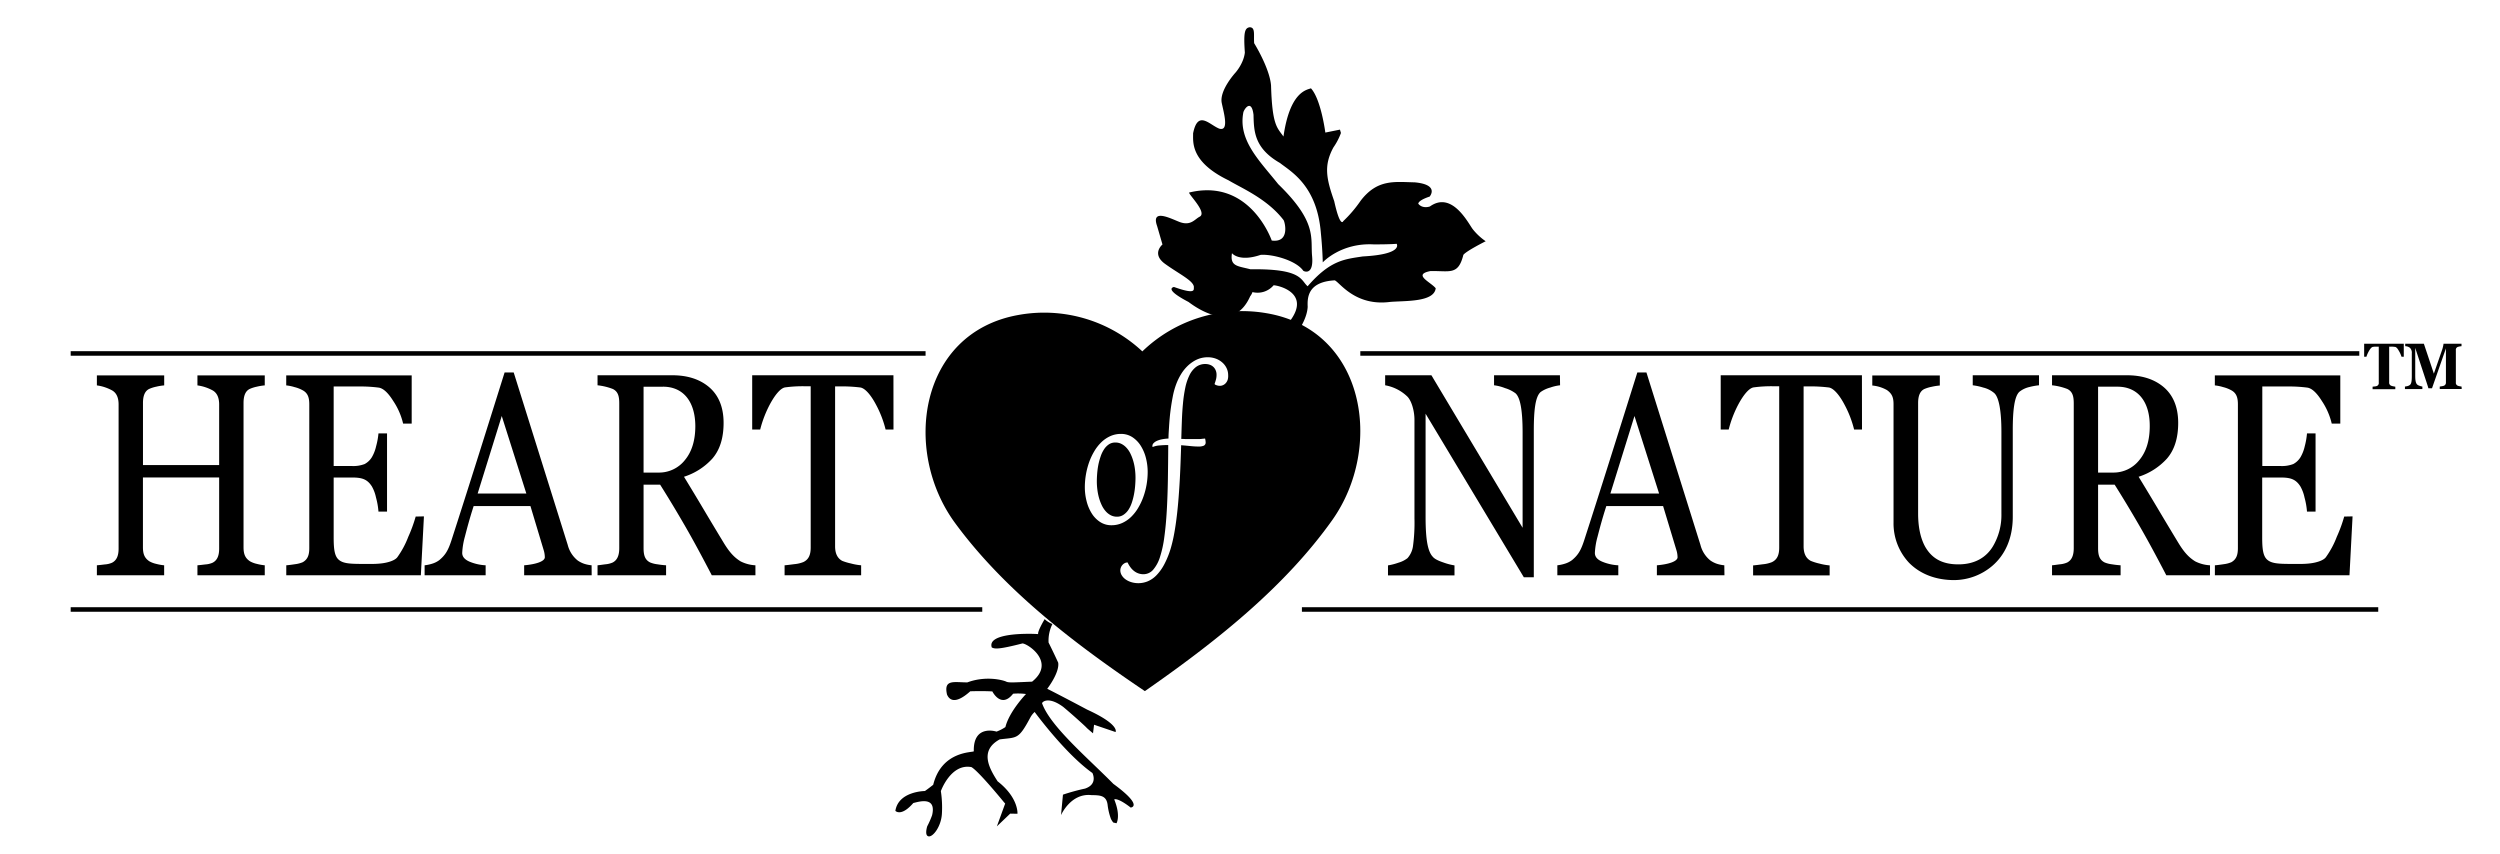 <svg id="Layer_1" data-name="Layer 1" xmlns="http://www.w3.org/2000/svg" viewBox="0 0 1100.35 376.03"><path d="M116.53,253.21H86.9v-4.4c.81-.07,2-.19,3.47-.38a9.51,9.51,0,0,0,3.17-.74c2-1,2.92-3,2.92-6.2V210.15H62.91V240.8c0,2.92.61,4.78,2.87,6.27a10.88,10.88,0,0,0,3,1.12,21.45,21.45,0,0,0,3.47.62v4.4H42.64v-4.4c.81-.07,2-.19,3.48-.38a9.5,9.5,0,0,0,3.16-.74c2-1,2.92-3,2.92-6.2V178c0-2.66-.75-5-2.92-6.2a19.38,19.38,0,0,0-6.64-2.17v-4.41H72.27v4.41a22.34,22.34,0,0,0-3.47.56,15.56,15.56,0,0,0-3,.93c-2.26,1-2.87,3.53-2.87,6.26v27.3H96.46V178c0-2.66-.76-5-2.92-6.2a19.45,19.45,0,0,0-6.64-2.17v-4.41h29.63v4.41a22.15,22.15,0,0,0-3.47.56,15.56,15.56,0,0,0-3,.93c-2.27,1-2.87,3.53-2.87,6.26V240.8c0,2.92.6,4.78,2.87,6.27a10.88,10.88,0,0,0,3,1.12,21.27,21.27,0,0,0,3.47.62Z"/><path d="M186.59,227.28l-1.36,25.93H126v-4.4c1-.07,2.36-.25,4-.5a12.07,12.07,0,0,0,3.27-.87c2.16-1.24,2.86-3.16,2.86-6.2V178c0-2.73-.5-4.9-2.86-6.2a14.76,14.76,0,0,0-3.67-1.43,18.63,18.63,0,0,0-3.62-.74v-4.41h55.22v21.22h-3.77a30.32,30.32,0,0,0-4.38-10c-2.21-3.53-4.33-5.52-6.34-5.83a61.09,61.09,0,0,0-8.65-.5H146.86v35h8a13.86,13.86,0,0,0,5.64-.87,8.31,8.31,0,0,0,3.17-3,16.89,16.89,0,0,0,1.86-4.78,32.28,32.28,0,0,0,1.05-5.71h3.77v34.44h-3.77a32.82,32.82,0,0,0-1.1-6.27,16.8,16.8,0,0,0-1.81-4.84c-2.07-3.23-4.43-3.91-8.81-3.91h-8v26.43c0,5.28.45,8.19,2.21,9.74s4.43,1.86,10,1.86h4.37a33.4,33.4,0,0,0,4.58-.24c2.57-.31,5.68-1.18,6.84-2.67a39.12,39.12,0,0,0,4.83-9,64.91,64.91,0,0,0,3.27-8.93Z"/><path d="M260.42,253.21H230.7v-4.4c5.23-.44,9.1-1.74,9.1-3.54a11.12,11.12,0,0,0-.4-2.79l-5.93-19.73h-25c-1.86,5.77-2.92,9.86-3.87,13.52a32.09,32.09,0,0,0-1.16,7.08c0,1.67,1.06,2.91,3.17,3.84a21.31,21.31,0,0,0,7.14,1.62v4.4H186.89v-4.4a17.35,17.35,0,0,0,3.27-.69,10.1,10.1,0,0,0,3.22-1.61c2.67-2.23,3.87-4.28,5.28-8.56q5.35-16.56,11.87-37.23t11.57-36.79h4l23.79,75.94a12.76,12.76,0,0,0,4.38,6.83,11.39,11.39,0,0,0,3,1.49,15.59,15.59,0,0,0,3.12.62Zm-28.76-36L220.84,183.1l-10.61,34.13Z"/><path d="M332.5,253.21H313.29c-4.28-8.25-8.1-15.32-11.57-21.34s-7.14-12.16-11.17-18.55h-7.29v27.92c0,2.91.5,5.15,2.92,6.33a12.24,12.24,0,0,0,3.17.8,38.08,38.08,0,0,0,3.82.44v4.4H263v-4.4c.81-.07,2-.25,3.47-.44a9.91,9.91,0,0,0,3.22-.8c2-1.06,2.87-3.11,2.87-6.33V177.58c0-2.91-.4-5.21-2.87-6.39a26.8,26.8,0,0,0-6.69-1.61v-4.41h32.94c6,0,11.42,1.43,15.7,4.84s6.84,8.63,6.84,16.13c0,6.77-1.71,12-5,15.76a28.51,28.51,0,0,1-12.43,7.94q5.28,8.66,8.75,14.52t8.6,14.33c3,5,5.19,6.89,7.55,8.38a16.29,16.29,0,0,0,6.54,1.74Zm-40.69-83h-8.55V208h6.59a14.47,14.47,0,0,0,11.57-5.46c3.06-3.66,4.62-8.68,4.62-15C306,176.9,300.86,170.2,291.81,170.2Z"/><path d="M393.26,189.06h-3.47A46.5,46.5,0,0,0,385.51,178c-2-3.78-4.53-7-6.74-7.44a66.46,66.46,0,0,0-8.3-.5h-2.91v70.42c0,2.73.8,5.15,3.16,6.39A23.88,23.88,0,0,0,374.5,248a26.13,26.13,0,0,0,4.52.81v4.4H345.33v-4.4c.95-.07,2.36-.25,4.27-.5a14,14,0,0,0,4-.93c2.22-1.06,3.22-3,3.22-6.39V170h-2.91a58.19,58.19,0,0,0-8.3.5c-2.21.31-4.73,3.72-6.74,7.44a49.67,49.67,0,0,0-4.28,11.11h-3.52V165.17h62.17Z"/><path d="M686.65,169.58a19.79,19.79,0,0,0-4.32,1,13.49,13.49,0,0,0-4.18,1.92c-2.41,2-3.06,8.13-3.06,17.13v64.46h-4.38l-43.25-72v45.41c0,10.18,1,15.27,3.17,17.56.75.93,2.36,1.74,4.78,2.55a26,26,0,0,0,4.77,1.24v4.4H610.91v-4.4a25.55,25.55,0,0,0,4.58-1.18,11.64,11.64,0,0,0,4-2,10,10,0,0,0,2.42-5.27,76.4,76.4,0,0,0,.65-12.22V184.78c0-3.79-1.16-8.07-3-10.11a18.75,18.75,0,0,0-9.9-5.09v-4.41h20.36l40.14,67.13V190.42c0-10.23-1.11-15.51-3.12-17.31a14.83,14.83,0,0,0-4.63-2.29,19.31,19.31,0,0,0-4.82-1.24v-4.41h29Z"/><path d="M759,253.21H729.26v-4.4c5.23-.44,9.1-1.74,9.1-3.54a11.12,11.12,0,0,0-.4-2.79L732,222.75H707c-1.86,5.77-2.92,9.86-3.87,13.52a32.09,32.09,0,0,0-1.16,7.08c0,1.67,1,2.91,3.17,3.84a21.26,21.26,0,0,0,7.14,1.62v4.4H685.45v-4.4a17.51,17.51,0,0,0,3.27-.69,10.21,10.21,0,0,0,3.22-1.61c2.67-2.23,3.87-4.28,5.28-8.56q5.35-16.56,11.87-37.23t11.57-36.79h4l23.79,75.94a12.75,12.75,0,0,0,4.37,6.83,11.47,11.47,0,0,0,3,1.49,15.59,15.59,0,0,0,3.12.62Zm-28.77-36L719.4,183.1l-10.61,34.13Z"/><path d="M819.54,189.06h-3.47A46.5,46.5,0,0,0,811.79,178c-2-3.78-4.52-7-6.74-7.44a66.46,66.46,0,0,0-8.3-.5h-2.91v70.42c0,2.73.8,5.15,3.17,6.39a23.29,23.29,0,0,0,3.77,1.18,26.13,26.13,0,0,0,4.52.81v4.4H771.61v-4.4c.95-.07,2.36-.25,4.27-.5a14.19,14.19,0,0,0,4-.93c2.21-1.06,3.22-3,3.22-6.39V170h-2.92a58.35,58.35,0,0,0-8.3.5c-2.21.31-4.73,3.72-6.74,7.44a49.1,49.1,0,0,0-4.27,11.11h-3.52V165.17h62.16Z"/><path d="M897.45,169.58a26.72,26.72,0,0,0-4.13.74,11.05,11.05,0,0,0-4.42,2.05c-2.27,1.92-3,8.19-3,16.81v38.28c0,9.74-3.57,16.94-9,21.59a26.1,26.1,0,0,1-16.8,6.27c-8.6,0-15.34-3-19.92-7.69A25.36,25.36,0,0,1,833.42,230V178c0-2.91-.55-4.65-2.91-6.32a16.14,16.14,0,0,0-6.44-2v-4.41h29.72v4.41a25.62,25.62,0,0,0-3.57.56,16.08,16.08,0,0,0-3.12.93c-2.26,1-2.86,3.53-2.86,6.26V226c0,4.72.65,10.18,3.11,14.65,2.62,4.53,6.74,7.75,14.59,7.75,7.39,0,12.32-3.16,15.19-7.88a26.9,26.9,0,0,0,3.77-14.39V190c0-9.18-1.11-15.2-3.17-17a11.65,11.65,0,0,0-4.83-2.42,25.21,25.21,0,0,0-4.62-1v-4.41h29.17Z"/><path d="M972.69,253.21H953.48c-4.28-8.25-8.1-15.32-11.57-21.34s-7.14-12.16-11.17-18.55h-7.29v27.92c0,2.91.5,5.15,2.92,6.33a12.24,12.24,0,0,0,3.17.8,38.41,38.41,0,0,0,3.82.44v4.4H903.18v-4.4c.81-.07,2-.25,3.47-.44a9.91,9.91,0,0,0,3.22-.8c2-1.06,2.87-3.11,2.87-6.33V177.58c0-2.91-.4-5.21-2.87-6.39a26.8,26.8,0,0,0-6.69-1.61v-4.41h33c6,0,11.41,1.43,15.69,4.84s6.84,8.63,6.84,16.13c0,6.77-1.71,12-5,15.76a28.53,28.53,0,0,1-12.42,7.94q5.28,8.66,8.75,14.52t8.6,14.33c3,5,5.18,6.89,7.54,8.38a16.29,16.29,0,0,0,6.54,1.74ZM932,170.2h-8.55V208H930a14.47,14.47,0,0,0,11.57-5.46c3.07-3.66,4.62-8.68,4.62-15C946.23,176.9,941.05,170.2,932,170.2Z"/><path d="M1035.46,227.28l-1.36,25.93H974.86v-4.4c1-.07,2.36-.25,4-.5a12.07,12.07,0,0,0,3.27-.87c2.16-1.24,2.86-3.16,2.86-6.2V178c0-2.73-.5-4.9-2.86-6.2a14.76,14.76,0,0,0-3.67-1.43,18.63,18.63,0,0,0-3.62-.74v-4.41h55.22v21.22h-3.77a30.32,30.32,0,0,0-4.38-10c-2.21-3.53-4.33-5.52-6.34-5.83a61.09,61.09,0,0,0-8.65-.5H995.73v35h8a13.86,13.86,0,0,0,5.64-.87,8.31,8.31,0,0,0,3.17-3,16.89,16.89,0,0,0,1.86-4.78,32.28,32.28,0,0,0,1-5.71h3.77v34.44h-3.77a32.82,32.82,0,0,0-1.1-6.27,16.8,16.8,0,0,0-1.81-4.84c-2.07-3.23-4.43-3.91-8.81-3.91h-8v26.43c0,5.28.45,8.19,2.21,9.74s4.43,1.86,10,1.86h4.37a33.4,33.4,0,0,0,4.58-.24c2.57-.31,5.68-1.18,6.84-2.67a39.12,39.12,0,0,0,4.83-9,63.58,63.58,0,0,0,3.27-8.93Z"/><path d="M1058,157h-1a12.39,12.39,0,0,0-1.26-2.74c-.56-1-1.09-1.51-1.58-1.58-.26,0-.6-.07-1-.1s-.73,0-1,0h-.59v15.66a1.43,1.43,0,0,0,.8,1.5,5.34,5.34,0,0,0,.9.27c.41.09.75.14,1,.18v1.1h-10v-1.1l1-.11a3.59,3.59,0,0,0,.91-.2,1.41,1.41,0,0,0,.81-1.5v-15.8h-.59c-.29,0-.63,0-1,0s-.72.06-1,.1c-.49.07-1,.61-1.6,1.58a13.23,13.23,0,0,0-1.24,2.74h-1v-5.71H1058Z"/><path d="M1083.49,171.22h-9.66v-1.1c.28,0,.62-.07,1-.14a3.92,3.92,0,0,0,.85-.21,1.45,1.45,0,0,0,.87-1.5V153.35l-6.13,17.55h-1.59c-.07-.31-.26-.93-.56-1.85s-.53-1.66-.72-2.2l-4.51-13.72v12.14c0,2.32.26,3.42.88,4a3,3,0,0,0,1.11.56,5.74,5.74,0,0,0,1.15.31v1.1h-7.67v-1.1a10.24,10.24,0,0,0,1-.18,2.86,2.86,0,0,0,1.17-.52c.66-.52.85-1.69.85-4v-9.88a3.05,3.05,0,0,0-.8-2.45,3.3,3.3,0,0,0-2.1-.73v-1.1h8.21l4.4,13.18,3.71-10.71a14,14,0,0,0,.36-1.4,8.72,8.72,0,0,0,.19-1.07h7.91v1.1a7.32,7.32,0,0,0-1.69.33,1.35,1.35,0,0,0-.8,1.45v14.14a1.38,1.38,0,0,0,.8,1.45,3.45,3.45,0,0,0,.82.24c.39.07.68.13.89.15Z"/><path d="M459.8,272.5s-3.19,5.29-2.87,6.59c-4.95-.33-22.56-.46-20.41,5.87,1.3.72,3.13.91,13.5-1.76,2.28.06,14.87,8.28,4.24,16.83-7,.26-10.24.58-11.35,0s-8.74-2.8-17.15.32c-5.87,0-10.5-1.5-8.94,5.35.59,1.3,2.61,5.41,10.24-1.44,6.46-.19,9.72.07,9.72.07s3.85,7.76,9.13,1a26.86,26.86,0,0,1,5.68.13s-7.37,7.63-9.07,14.55a17.82,17.82,0,0,1-3.91,2s-10.31-3.39-10,8.67c-.65.59-14.15-.19-17.87,14.74-2.22,1.76-3.65,2.74-3.65,2.74s-11.68.07-13,8.74c.78.72,3.33,1.8,7.89-3.46,2.28-.52,10.3-3.19,8.28,5.35a37.62,37.62,0,0,1-2.15,4.89c-.06.2-1.3,4.18.65,4.44s5.48-4.37,5.81-9.92a48,48,0,0,0-.46-10s4.37-12.26,13.44-10.57c3.13,1.7,14.34,15.46,14.34,15.46l.53.58-3.66,10.05,5.87-5.61,3.2.06s.59-7-8.74-14.28c-3.85-5.93-8-13.56.91-18.45,7.63-1,8.22.26,13.5-9.66a9.13,9.13,0,0,1,1.89-2.41s13.44,18.39,25.44,26.87c.45,1,1.95,5.09-3.26,6.85a89.3,89.3,0,0,0-9.72,2.67l-.85,9s4.24-9.78,13.37-8.8c3.85.06,6.78.06,7.18,4.69a27.52,27.52,0,0,0,1.43,5.81,10,10,0,0,0,1,1.56l1.43.33s2-3.13-1-10.5c1.89-.72,7.24,3.59,7.24,3.59s6-.46-7.63-10.44c-11.09-11.28-27.75-25.26-31.37-35.48.19-.78,3.06-3,9.33,1.63,5,4.18,10.1,8.89,10.23,9.11s2.87,2.5,2.87,2.5l.46-3.78L491,322.2s2.08-3.2-12.46-9.85c-12.39-6.59-17.61-9.19-17.61-9.19s5.48-7.05,4.83-11.48c-1.83-4.05-4.24-8.87-4.24-8.87a16.46,16.46,0,0,1,1.69-8.15A10.32,10.32,0,0,1,459.8,272.5Z"/><path d="M496.69,224.35a13.46,13.46,0,0,0,1.49-3.17,27.46,27.46,0,0,0,.95-3.7,33.33,33.33,0,0,0,.5-3.77c.1-1.24.15-2.39.15-3.44a28.85,28.85,0,0,0-.24-3.7,22.79,22.79,0,0,0-.72-3.57,19.64,19.64,0,0,0-1.22-3.23,10.46,10.46,0,0,0-1.72-2.61,7.74,7.74,0,0,0-2.23-1.75,5.81,5.81,0,0,0-2.73-.64,5,5,0,0,0-2.87.82,7.58,7.58,0,0,0-2.14,2.22,13.09,13.09,0,0,0-1.5,3.17,28.1,28.1,0,0,0-1,3.69,35.09,35.09,0,0,0-.5,3.77c-.1,1.25-.15,2.4-.15,3.43a28.77,28.77,0,0,0,.24,3.68,24.15,24.15,0,0,0,.72,3.6,20.33,20.33,0,0,0,1.22,3.24,11.28,11.28,0,0,0,1.72,2.63,7.74,7.74,0,0,0,2.23,1.76,5.85,5.85,0,0,0,2.74.64,5,5,0,0,0,2.86-.84A7.78,7.78,0,0,0,496.69,224.35Z"/><path d="M557.24,137.82a63.22,63.22,0,0,0-54.45,16.84,63.29,63.29,0,0,0-54.7-16c-43.7,7.92-51,59.82-27.74,91.52,20.93,28.54,50.38,51.49,80.91,72.22l2.64,1.79,2.62-1.83c30.21-21.18,59.32-44.56,79.83-73.41C609.12,196.87,601.06,145.08,557.24,137.82Zm-73.05,91.92a12.19,12.19,0,0,1-3.69-3.8,18.54,18.54,0,0,1-2.25-5.37,24.55,24.55,0,0,1-.77-6.17,33.31,33.31,0,0,1,1.85-10.84,27.21,27.21,0,0,1,2.27-4.88,19.18,19.18,0,0,1,3.11-4,14.06,14.06,0,0,1,3.93-2.7,11.32,11.32,0,0,1,4.71-1,9.05,9.05,0,0,1,5.06,1.44,12.41,12.41,0,0,1,3.69,3.8,18.57,18.57,0,0,1,2.27,5.37,25,25,0,0,1,.77,6.17,33.13,33.13,0,0,1-.47,5.47,32.08,32.08,0,0,1-1.4,5.37,27.24,27.24,0,0,1-2.28,4.88,18.85,18.85,0,0,1-3.11,4,13.78,13.78,0,0,1-3.93,2.7,11.32,11.32,0,0,1-4.71,1A9,9,0,0,1,484.19,229.74Zm56.18-62.64a4.31,4.31,0,0,1-.82,1.48,3.61,3.61,0,0,1-1.22.92,3.36,3.36,0,0,1-1.47.32,4.56,4.56,0,0,1-2.17-.61l-.09-.29a20.74,20.74,0,0,0,.64-2.06,7.73,7.73,0,0,0,.21-1.81,4.93,4.93,0,0,0-.44-2.2,4.25,4.25,0,0,0-1.13-1.51,4.37,4.37,0,0,0-1.57-.85,5.64,5.64,0,0,0-1.7-.27,6.7,6.7,0,0,0-4.23,1.33,10.16,10.16,0,0,0-2.88,3.67,23,23,0,0,0-1.82,5.5,59.31,59.31,0,0,0-1,6.81q-.35,3.66-.49,7.65c-.1,2.66-.18,5.31-.26,8,.75,0,1.47.06,2.16.08l1.94,0,1.63,0h1.24c.68,0,1.33,0,1.94-.08s1.13-.11,1.56-.16a7,7,0,0,1,.25,1.6,1.52,1.52,0,0,1-.82,1.55,5.79,5.79,0,0,1-2.35.37,34.09,34.09,0,0,1-3.44-.2c-1.26-.13-2.66-.26-4.17-.38-.06,2.11-.14,4.42-.23,6.9s-.2,5.07-.34,7.74-.32,5.38-.53,8.12-.46,5.43-.77,8.05-.66,5.11-1.08,7.48a65.6,65.6,0,0,1-1.45,6.47,39.11,39.11,0,0,1-3,7.62,20.91,20.91,0,0,1-3.52,4.91,11.68,11.68,0,0,1-3.86,2.64,10.89,10.89,0,0,1-4,.79,10.71,10.71,0,0,1-3.18-.46A8.57,8.57,0,0,1,495.4,255a6,6,0,0,1-1.68-1.8,4.16,4.16,0,0,1-.62-2.17,3.54,3.54,0,0,1,.25-1.27,3.61,3.61,0,0,1,.68-1.11,3.46,3.46,0,0,1,1-.78,2.66,2.66,0,0,1,1.28-.31,11.44,11.44,0,0,0,1.43,2.36,8.34,8.34,0,0,0,1.67,1.6,6.63,6.63,0,0,0,3.8,1.22,5.67,5.67,0,0,0,4.36-2,15.78,15.78,0,0,0,3-5.63,48.54,48.54,0,0,0,1.9-8.79q.71-5.15,1.07-11.46t.49-13.63q.12-7.32.16-15.35c-1.4,0-2.69.08-3.88.18a9.46,9.46,0,0,0-3,.7,1.48,1.48,0,0,1-.09-.51,1.72,1.72,0,0,1,.51-1.19,4.52,4.52,0,0,1,1.44-1,10.12,10.12,0,0,1,2.23-.7,20.27,20.27,0,0,1,2.9-.34c0-1.67.13-3.27.22-4.79s.2-3,.34-4.51.32-3,.53-4.47.47-3,.78-4.64a33.27,33.27,0,0,1,1.56-5.62,25.74,25.74,0,0,1,2.18-4.43,18.41,18.41,0,0,1,2.63-3.32,16.2,16.2,0,0,1,2.92-2.28,12.3,12.3,0,0,1,3-1.31,11.86,11.86,0,0,1,3-.41,10.32,10.32,0,0,1,3.85.68,9.1,9.1,0,0,1,2.85,1.79,7.65,7.65,0,0,1,1.79,2.49,6.94,6.94,0,0,1,.61,2.83A6.18,6.18,0,0,1,540.37,167.1Z"/><path d="M648.15,100.79C646.06,97.92,639,84,629.37,90.87c-1,.35-3.57.79-5.13-1.21.17-1.66,5-3.13,5-3.13s4.53-5.22-6.52-6.27c-8.87-.17-16.52-1.56-23.91,8.18a55.18,55.18,0,0,1-7.57,8.87s-1.3,3.39-4-8.78c-3.47-9.92-4.69-15.66-.34-23.66a27.46,27.46,0,0,0,3.3-6.34l-.43-1.48-6.44,1.3S581.46,43.74,577,38.87c-1.65.7-9.22,1.13-12.09,21.22-2.87-4-4.95-5-5.47-22.43C559,31.74,554.67,23.39,552,19c-.26-3.83.61-7-2-7-2.18.35-2.7,2.35-2.09,11.13-.52,4.79-4.09,8.79-4.09,8.79s-7.21,7.82-6.08,13.39c.87,4.26,3.39,12.69-1.13,11.3-4.35-1.74-9.4-8.35-11.48,2.09.08,3.56-1.48,12.43,15.65,20.69,5.48,3.31,17,8.09,24.17,17.48.53.7,3,10.09-5.21,9,0,0-9.48-27.66-36.35-21.13-.35.78,8.26,9,4.52,10.69-2.09,1.13-3.83,4-8.52,2.35-3.57-1.3-13-6.44-10.09,1.74l2.35,8.09s-5,4.08,1.13,8.52,12.52,7.39,12.7,10.17c-.18,1.13,1.21,3.57-8.79,0-.95.26-3.66,1.33,6.44,6.61,5.3,4,20.11,13.28,27.13-2.52a5.93,5.93,0,0,0,1-1.83,9.26,9.26,0,0,0,9.31-3c1.82,0,16.34,3.21,7.39,15.47a167.75,167.75,0,0,1-10.26,13.66L546,167.05s-2.35,2.69.17,3.65c1.91,0,5.57-3.57,5.57-3.57l13.47-13.56s9.92-10,10.35-18.52c-.17-4.09,0-11,11.92-11.66,2.17.87,9,11.57,24.52,9.48,6.87-.52,19.21.09,19.91-6-2.26-2.78-10.26-6-2.35-7.56,8.52-.18,12.26,2,14.52-7.13,1.31-1.74,9.83-6,9.83-6A26.07,26.07,0,0,1,648.15,100.79ZM599.8,112.87c-7.91,1.22-14.26,1.57-24.26,13.13-3.13-2.69-2.26-7.82-25.13-7.47-5.65-1.48-9.13-1.22-8.17-7.09,0,0,3,4,12.61.74,5.26-.39,15.61,2.43,18.78,7,1,.65,4.61,1.43,3.87-6.48s2.39-14.87-14.91-31.65c-8.09-10.18-17.83-19.31-15.31-31.74.78-2.09,3.65-5.39,4.44,1.22.17,7.13.26,14.69,11.65,21.21,4.87,3.83,16.33,9.92,18,30.87.74,7.31.83,12.87.83,12.87s7.91-8.69,22.44-7.91c7.65,0,10.08-.26,10.08-.26S617.89,111.92,599.8,112.87Z"/><rect x="31.11" y="154.57" width="376.27" height="2"/><rect x="31.11" y="267.26" width="401.22" height="2"/><rect x="598.73" y="154.57" width="439.69" height="2"/><rect x="573.02" y="267.26" width="473.74" height="2"/></svg>